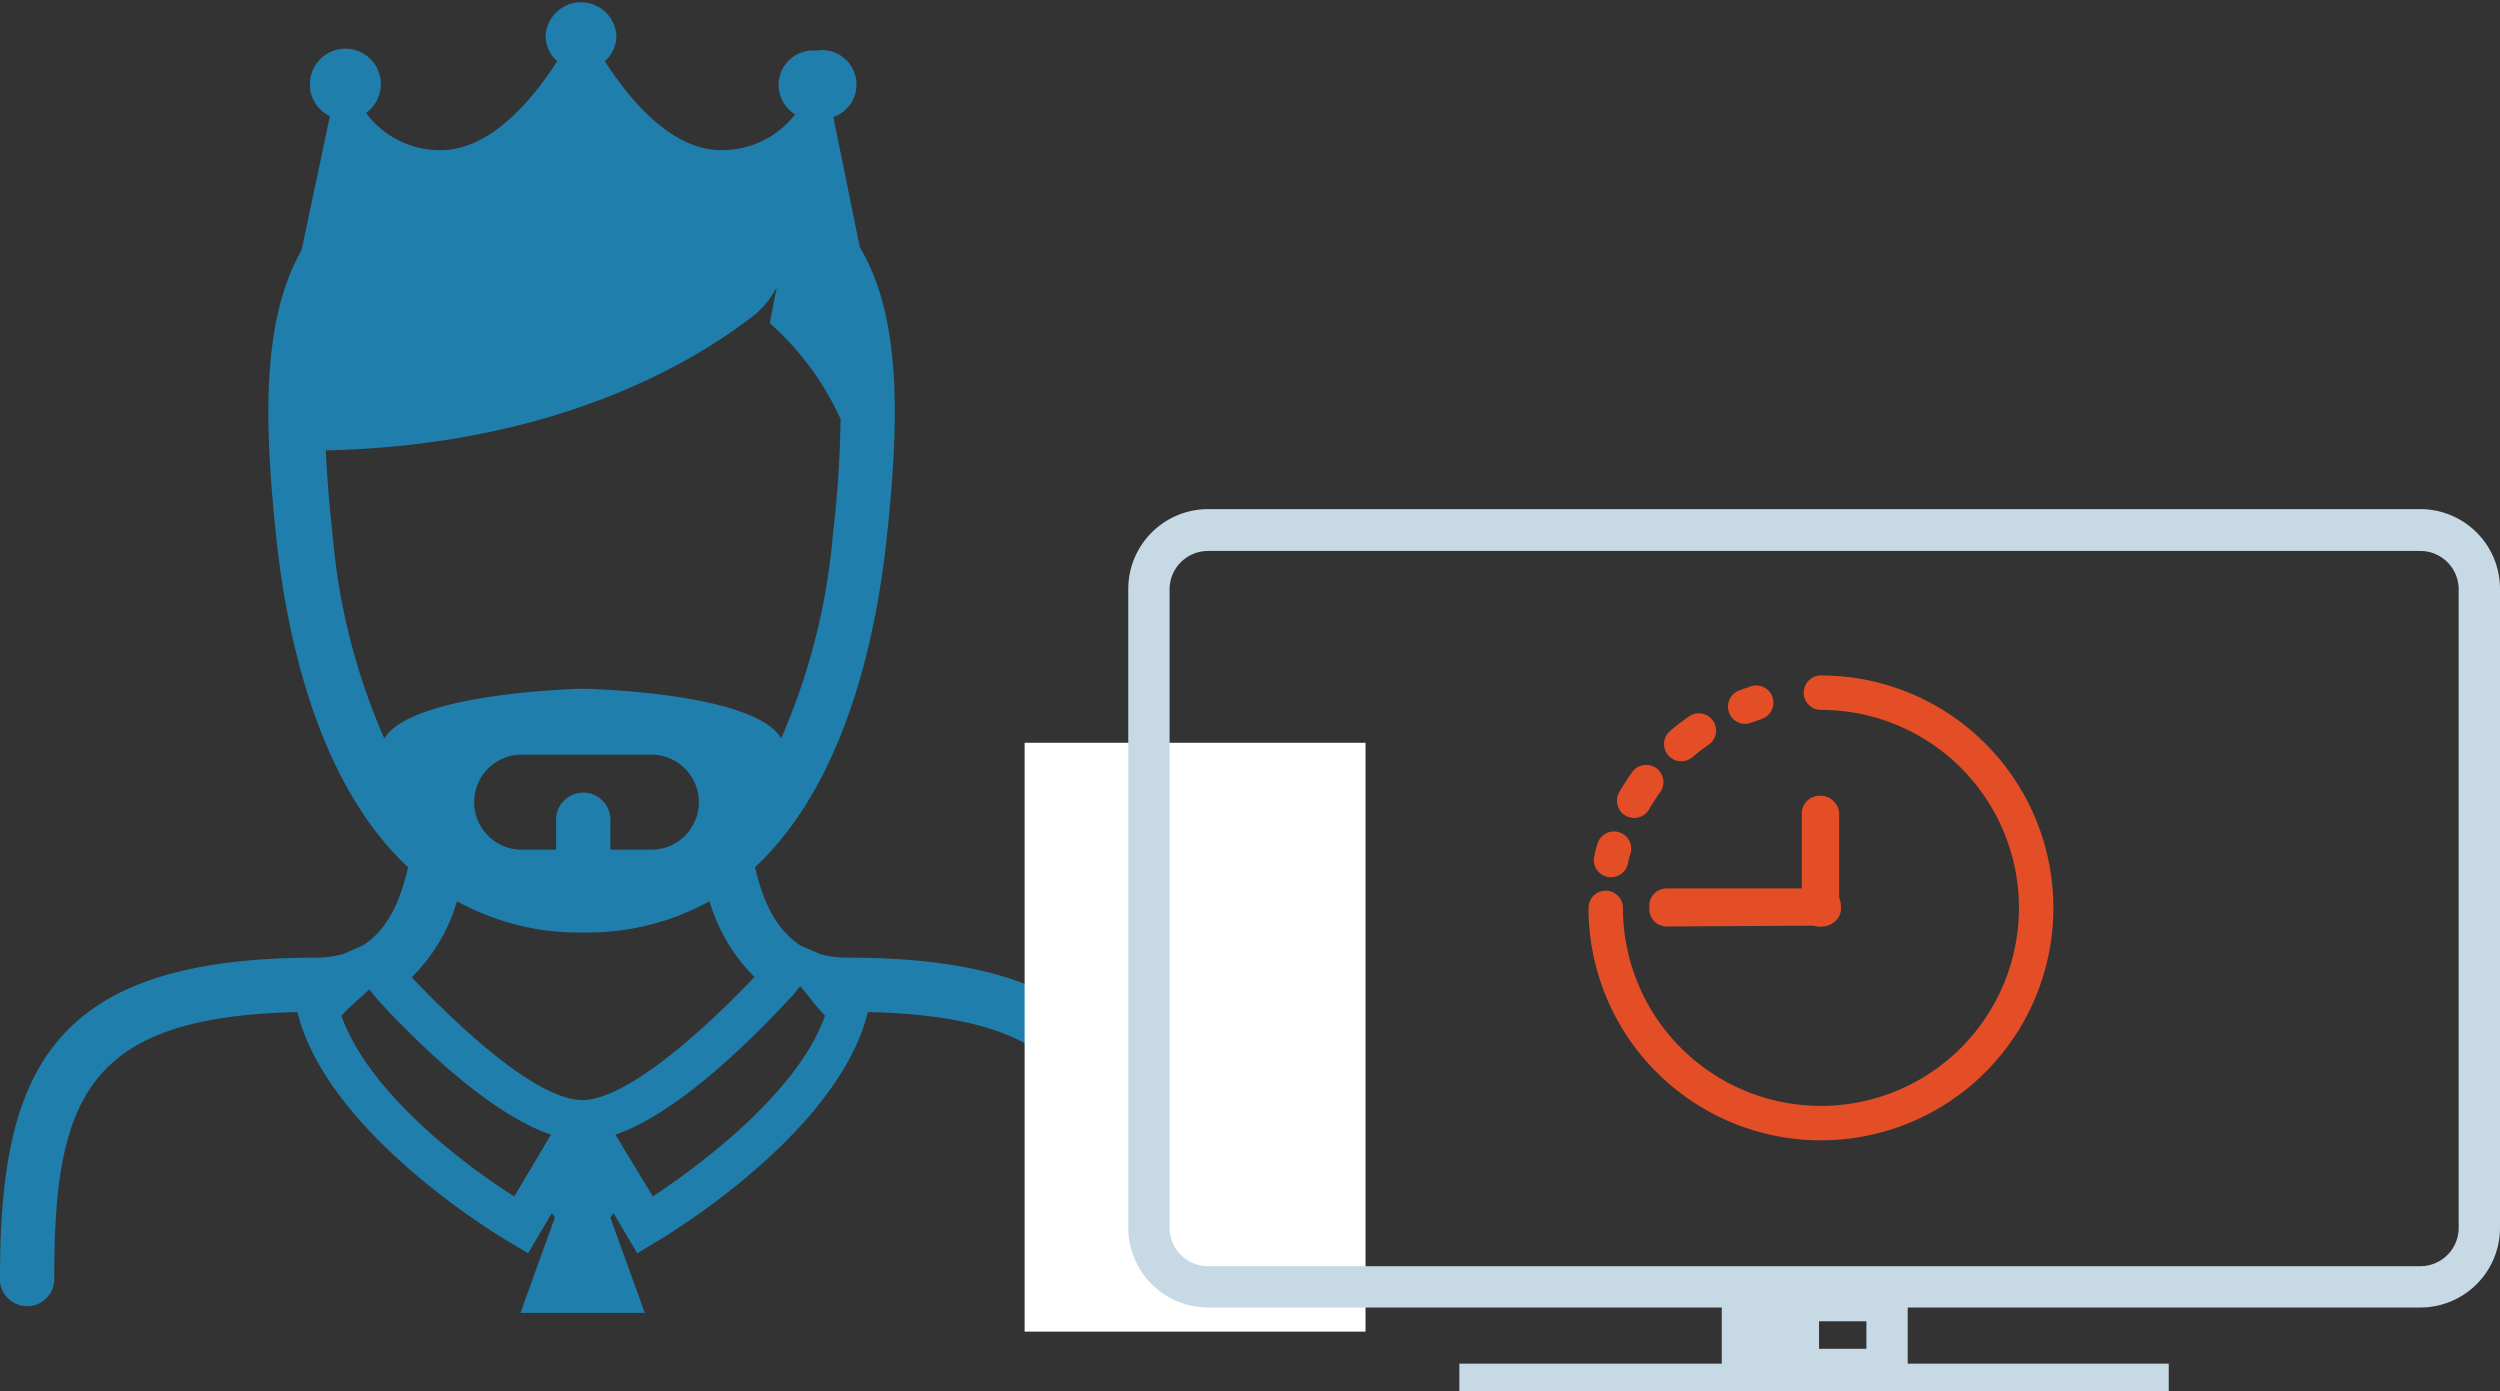 <svg xmlns="http://www.w3.org/2000/svg" viewBox="0 0 145.2 80.81"><rect x="0" y="0" width="145.2" height="80.81" fill="#333333" stroke="none"/><defs><style>.cls-1{fill:#1f7eab;}.cls-2{fill:#fff;}.cls-3{fill:#c6d9e5;}.cls-4,.cls-5{fill:none;stroke:#e34e26;stroke-linecap:round;stroke-linejoin:round;stroke-width:2px;}.cls-5{stroke-dasharray:1.29 3.01;}.cls-6{fill:#e34e26;}</style></defs><title>Fichier 20</title><g id="Calque_2" data-name="Calque 2"><g id="Mode_Isolation" data-name="Mode Isolation"><path class="cls-1" d="M19.83,59l.4-.43,1.22-1.1.47.58c2.76,3,6.73,6.71,10.08,7.85l-2.13,3.59C27.49,68,21.51,63.7,19.83,59Zm4.1-2.26a10.14,10.14,0,0,0,2.61-4.4,14.6,14.6,0,0,0,7.33,1.82,14.64,14.64,0,0,0,7.34-1.82,10.2,10.2,0,0,0,2.61,4.4c-3.4,3.58-7.6,7.15-10,7.15S27.33,60.36,23.93,56.78Zm11.81,9.16c3.35-1.14,7.33-4.9,10.08-7.85a9.46,9.46,0,0,0,.66-.78l1.05,1.3.39.43c-1.68,4.66-7.66,8.93-10,10.49ZM32.3,47.74v1.61h-2a2.76,2.76,0,0,1,0-5.52h7.53a2.76,2.76,0,0,1,0,5.52H35.45V47.74a1.58,1.58,0,1,0-3.15,0ZM33.87,40s-9.9.19-11.55,2.89a37.16,37.16,0,0,1-3-11.79c-.2-1.82-.33-3.46-.4-4.94,13.34-.3,21.4-5.1,25-7.95a0,0,0,0,0,0,0,5.22,5.22,0,0,0,1.19-1.52l-.4,2.08a16.56,16.56,0,0,1,4.11,5.57,64.46,64.46,0,0,1-.45,6.75,37.43,37.43,0,0,1-3,11.79C43.78,40.18,33.87,40,33.87,40ZM0,74.16a1.58,1.58,0,1,0,3.15,0c0-10.51,2-15.1,14.12-15.38l.08.29c1.94,7,11.89,12.88,12.32,13.12l1,.6,1.38-2.33.18.24-2,5.55h7.22l-2-5.53.18-.26,1.38,2.33,1-.6c.42-.24,10.38-6.12,12.32-13.12l.08-.29c12.12.28,14.12,4.87,14.12,15.38a1.58,1.58,0,1,0,3.15,0c0-12-2.95-18.54-18.48-18.54a5.79,5.79,0,0,1-1.57-.21l-1.13-.49c-1.53-1-2.22-2.73-2.65-4.55,5.18-4.83,7-13.19,7.63-18.93.92-8.38.81-14.75-2.71-18.67-1.93-2.16-4.8-3.47-9-4.07a34,34,0,0,0-6-.48,33.93,33.93,0,0,0-5.76.45c-4.31.57-7.25,1.89-9.23,4.1-3.51,3.92-3.62,10.29-2.71,18.67.63,5.74,2.45,14.1,7.63,18.93-.43,1.85-1.13,3.62-2.65,4.55l-1.12.49a5.79,5.79,0,0,1-1.57.21C3,55.62,0,62.13,0,74.16Z"/><rect class="cls-2" x="59.51" y="43.14" width="19.8" height="34.2" transform="translate(138.82 120.48) rotate(-180)"/><path class="cls-3" d="M65.53,71.31V34.2a4.64,4.64,0,0,1,4.63-4.63h70.41a4.63,4.63,0,0,1,4.63,4.63V71.31a4.63,4.63,0,0,1-4.63,4.63H70.16A4.64,4.64,0,0,1,65.53,71.31ZM70.16,32a2.23,2.23,0,0,0-2.23,2.23V71.31a2.23,2.23,0,0,0,2.23,2.23h70.41a2.23,2.23,0,0,0,2.23-2.23V34.2A2.23,2.23,0,0,0,140.57,32Z"/><path class="cls-3" d="M100,74.34h10.8v6.4H100Zm8.4,2.4h-2.75v1.6h2.75Z"/><rect class="cls-3" x="84.77" y="79.21" width="41.2" height="1.6" transform="translate(210.73 160.01) rotate(-180)"/><path class="cls-1" d="M33.75,12.29a55.7,55.7,0,0,0-16.26,2.37l1.67-7.92A2,2,0,0,1,18,4.91a2.06,2.06,0,1,1,3.26,1.65,5.33,5.33,0,0,0,4.35,2.16c2.88,0,5.31-2.93,6.75-5.16a2,2,0,0,1-.67-1.51,2.06,2.06,0,0,1,4.11,0,2,2,0,0,1-.67,1.51C36.57,5.79,39,8.72,41.88,8.72a5.35,5.35,0,0,0,4.3-2.08,2,2,0,0,1,1.22-3.7,2,2,0,0,1,1,3.86L50,14.66A55.79,55.79,0,0,0,33.75,12.29Z"/><path class="cls-4" d="M93.26,52.73a12.5,12.5,0,1,0,12.5-12.5"/><path class="cls-4" d="M102,40.81l-.64.23"/><path class="cls-5" d="M98.67,42.43a12.58,12.58,0,0,0-4.43,5.43"/><path class="cls-4" d="M93.74,49.29a6.36,6.36,0,0,0-.17.66"/><rect class="cls-6" x="104.65" y="46.22" width="2.17" height="7.6" rx="1.02"/><path class="cls-6" d="M95.8,52.73h0a1,1,0,0,0,1,1.08l9.12-.05a1,1,0,0,0,1-1.09h0a1,1,0,0,0-1-1.07l-9.12,0A1,1,0,0,0,95.8,52.73Z"/></g></g></svg>